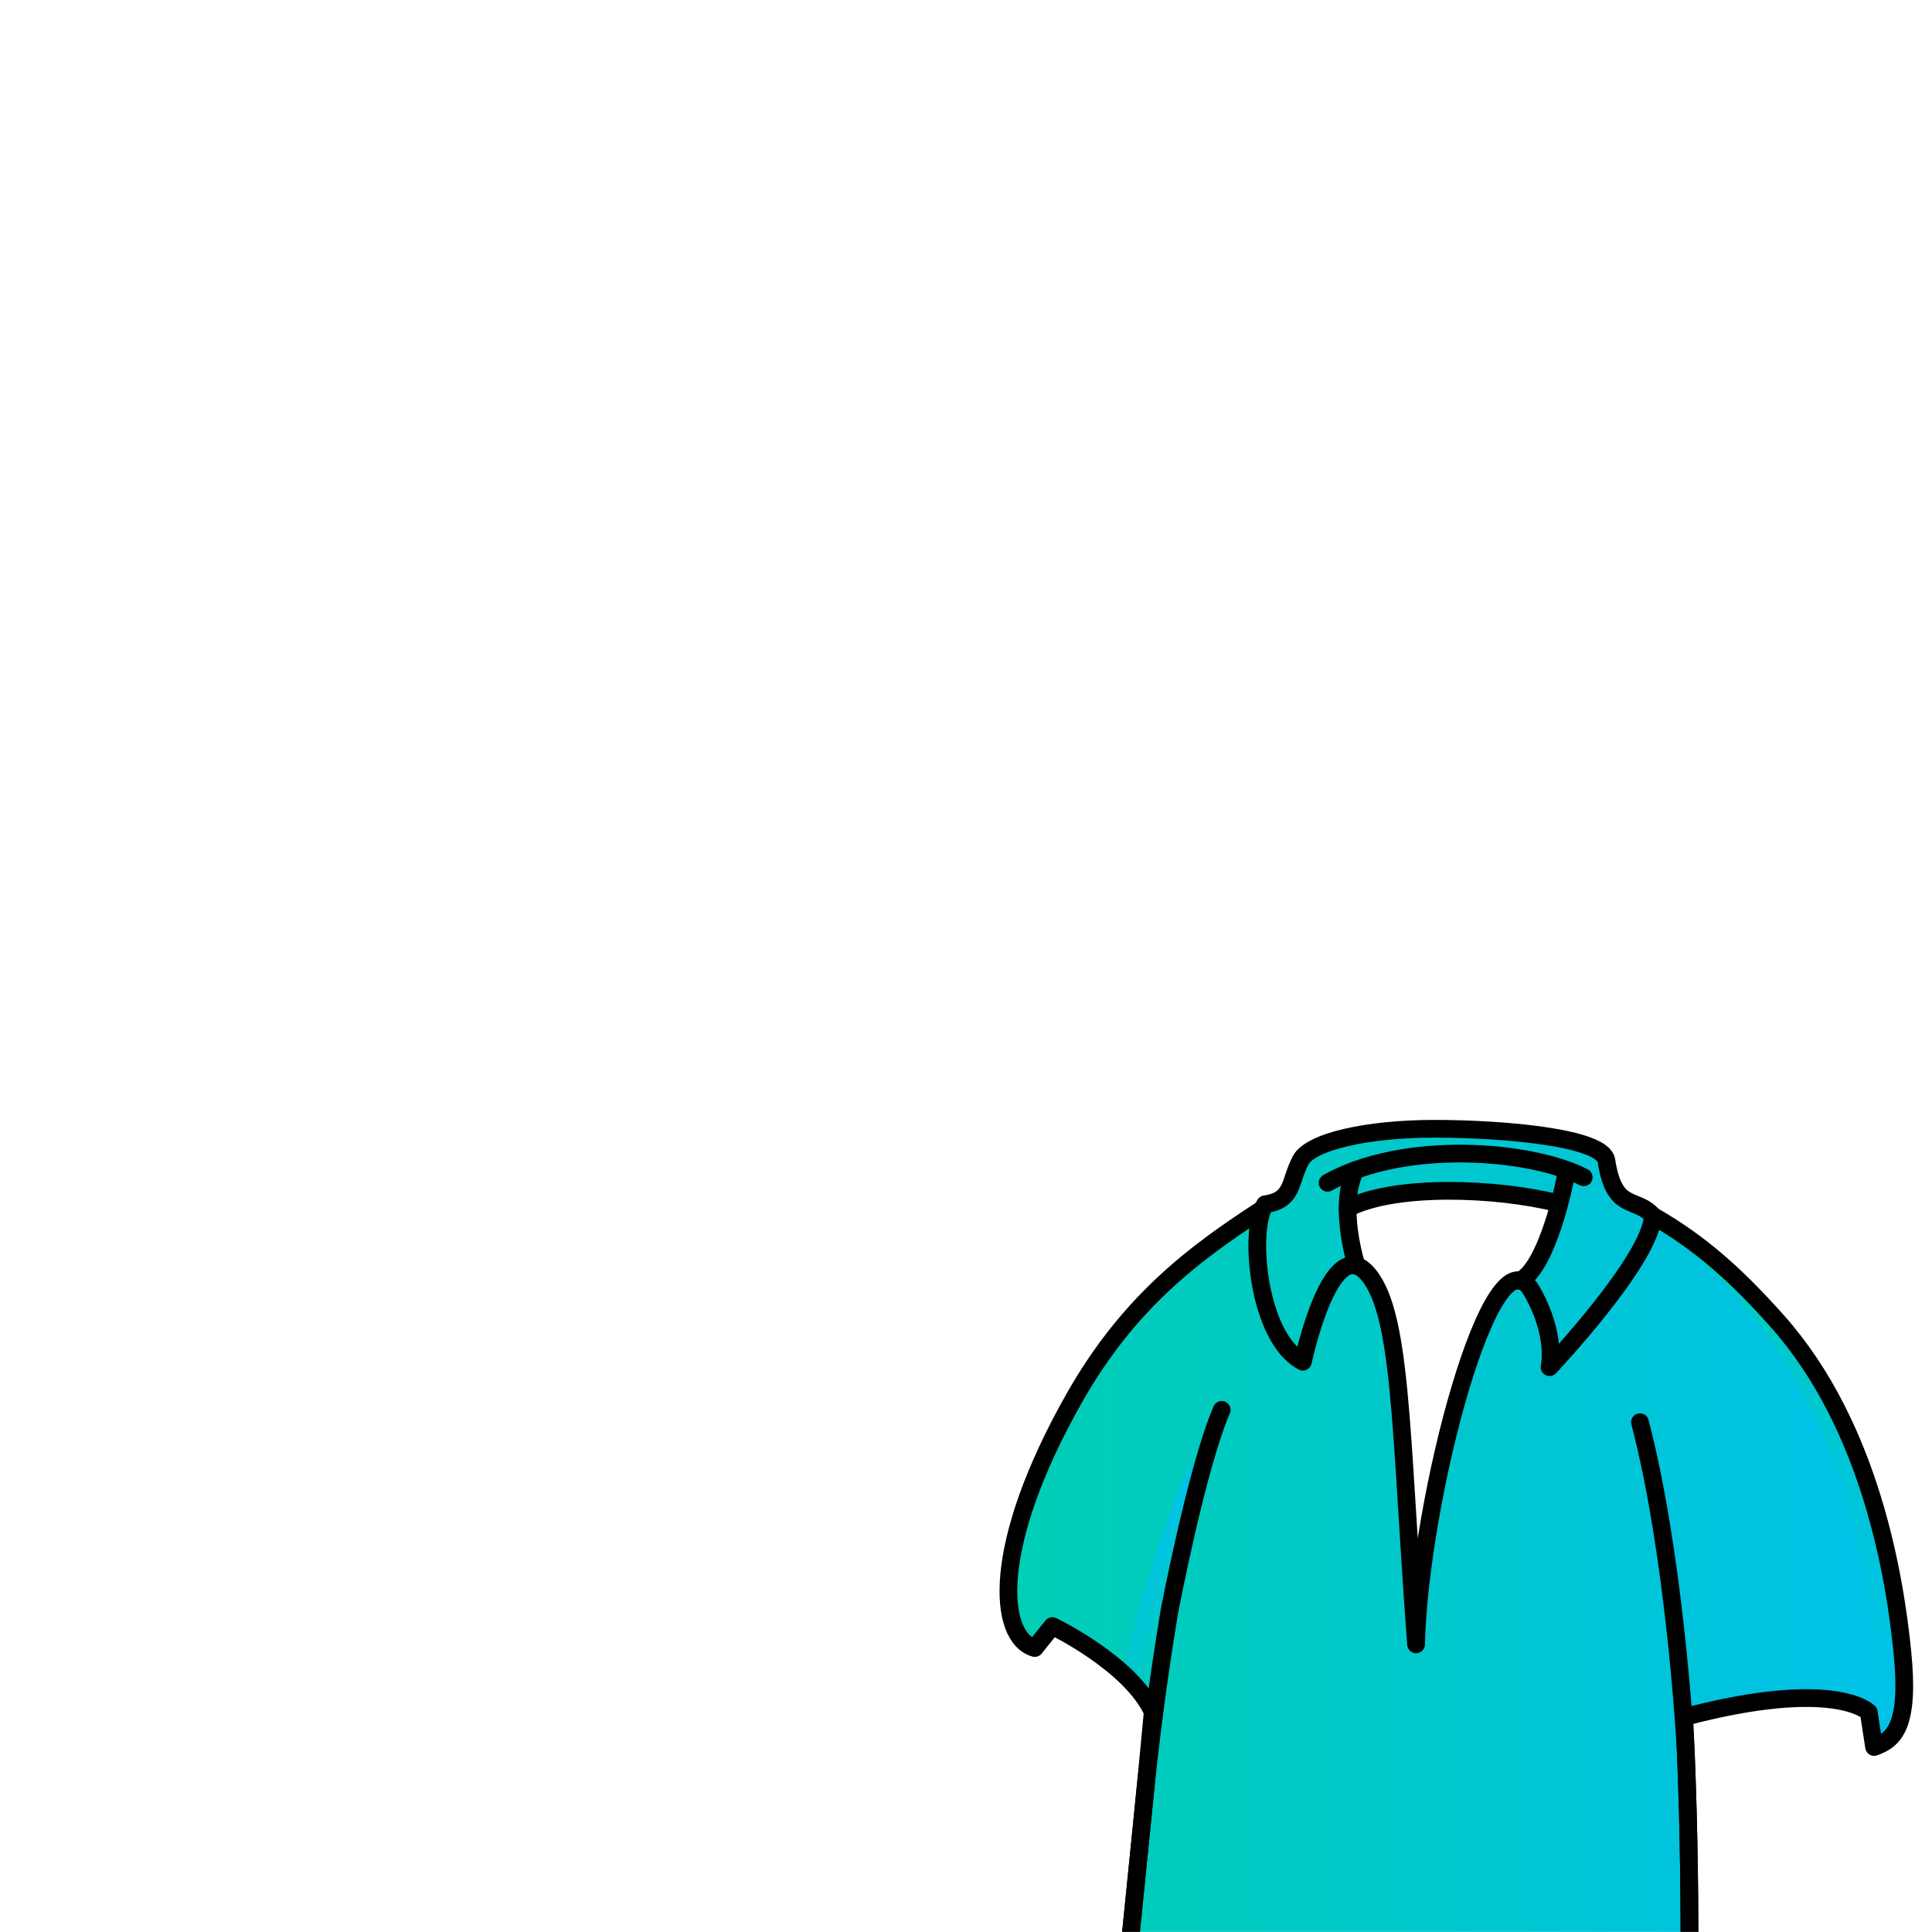 <svg width="2000" height="2000" viewBox="0 0 2000 2000" fill="none" xmlns="http://www.w3.org/2000/svg">
<mask id="mask0_198_194" style="mask-type:luminance" maskUnits="userSpaceOnUse" x="0" y="0" width="2000" height="2000">
<path d="M2000 0H0V2000H2000V0Z" fill="white"/>
</mask>
<g mask="url(#mask0_198_194)">
<path d="M1969.35 1710.28C1961.76 1634.52 1937.14 1477.17 1840.21 1368.06C1793.54 1315.63 1757.04 1281.29 1692.5 1248.71C1690.7 1247.79 1674.89 1233.37 1672.84 1232.49C1672.91 1157.46 1486.91 1150.53 1353.91 1193.09C1334.25 1244.71 1303.5 1248.71 1285.67 1261.77C1219.85 1310.05 1168.45 1348.17 1112.58 1446.38C1024.71 1600.95 1033.3 1695.38 1071.2 1706.02L1089.4 1683.27C1089.4 1683.27 1170.04 1721.79 1193.3 1772.09C1166.04 2068.6 1127.81 2353.52 1154.45 2389C1181.67 2425.36 1701.21 2428.37 1742.12 2257.22C1749.86 2125.55 1751.95 1948.9 1743.55 1777.49C1899.66 1736.36 1934.51 1772.46 1934.51 1772.46L1940.05 1808.45C1941.48 1807.97 1942.88 1807.46 1944.23 1806.87C1963.38 1798.87 1976.4 1781.01 1969.36 1710.27L1969.35 1710.28ZM1609.7 1261.88C1598.8 1291.52 1585.78 1313.76 1542.56 1355.65C1510.24 1429.61 1467.09 1671.31 1459.02 1601.61C1450.91 1531.9 1446.84 1360.79 1424.42 1331.48C1402 1302.17 1384.61 1250.11 1411.1 1244.24C1419.28 1241.78 1427.61 1239.69 1427.61 1239.69C1490.24 1223.84 1620.55 1232.24 1609.69 1261.89L1609.7 1261.88Z" fill="url(#paint0_linear_198_194)"/>
<path d="M1944.22 1806.9C1940.88 1657.95 1929.73 1409.38 1686.71 1246.05C1688.76 1246.93 1690.71 1247.81 1692.51 1248.73C1757.04 1281.31 1793.55 1315.65 1840.22 1368.08C1937.15 1477.19 1961.77 1634.54 1969.36 1710.3C1976.4 1781.03 1963.38 1798.9 1944.23 1806.9H1944.22Z" fill="url(#paint1_linear_198_194)"/>
<path d="M1161.95 1732C1161.95 1732 1209.4 1527 1253.57 1489.92C1197.05 1704.06 1193.29 1772.12 1193.29 1772.12L1161.95 1732Z" fill="url(#paint2_linear_198_194)"/>
<path d="M1304.48 1253.19C1236.02 1297.64 1168.44 1348.19 1112.57 1446.4C1024.7 1600.97 1033.29 1695.4 1071.19 1706.04L1089.39 1683.29C1089.39 1683.29 1170.03 1721.81 1193.29 1772.11C1166.03 2068.62 1127.8 2353.54 1154.44 2389.02C1181.66 2425.38 1701.2 2428.39 1742.11 2257.24C1749.85 2125.57 1751.94 1948.92 1743.54 1777.51C1899.65 1736.38 1934.5 1772.48 1934.5 1772.48L1940.04 1808.47C1961.39 1801.17 1976.91 1786.05 1969.35 1710.29C1961.76 1634.53 1937.13 1477.17 1840.2 1368.06C1799.37 1322.19 1762.01 1287.73 1711.14 1258.62" stroke="black" stroke-width="18.34" stroke-linecap="round" stroke-linejoin="round"/>
<path d="M1465.9 1702.22C1469.38 1552.74 1544.81 1265.94 1585.47 1336.06C1612.06 1381.92 1604.08 1415.27 1604.08 1415.27C1604.08 1415.27 1708.56 1304.8 1711.14 1258.62C1693.12 1238.19 1671.1 1254.93 1662.95 1201.47C1659.28 1177.4 1556.1 1168.5 1485.13 1168.5C1414.16 1168.5 1356.53 1182.07 1346.45 1201.11C1334.52 1223.65 1339.32 1242.39 1309.6 1246.67C1292.2 1272.98 1301.92 1385.41 1348.75 1409.63C1348.75 1409.63 1376.21 1280.43 1413.35 1315.96C1451.89 1354.5 1449.15 1480.81 1465.91 1702.22" stroke="black" stroke-width="18.34" stroke-linecap="round" stroke-linejoin="round"/>
<path d="M1374.34 1224.43C1453.44 1179.9 1584.52 1190.27 1639.46 1218.7" stroke="black" stroke-width="18.34" stroke-linecap="round" stroke-linejoin="round"/>
<path d="M1572.95 1325.98C1601.91 1312.92 1620.75 1221.71 1621.85 1211.34" stroke="black" stroke-width="18.34" stroke-linecap="round" stroke-linejoin="round"/>
<path d="M1404.31 1310.37C1404.31 1310.37 1384.29 1248 1403.13 1211.33" stroke="black" stroke-width="18.34" stroke-linecap="round" stroke-linejoin="round"/>
<path d="M1395.05 1250.92C1443.41 1225.67 1548.83 1229.5 1612.62 1245.53" stroke="black" stroke-width="18.34" stroke-linecap="round" stroke-linejoin="round"/>
<path d="M1742.1 2257.24C1749.23 2136.03 1751.57 1976.67 1745.32 1818.41C1744.29 1792.36 1732.38 1604.47 1697.68 1472.23" stroke="black" stroke-width="18.34" stroke-linecap="round" stroke-linejoin="round"/>
<path d="M1264.72 1459.49C1239.03 1518.59 1210.47 1668.62 1210.47 1668.62C1199.5 1734.69 1190.72 1801.14 1184.14 1867.79C1158.52 2127.45 1130.68 2357.39 1154.42 2389.03" stroke="black" stroke-width="18.34" stroke-linecap="round" stroke-linejoin="round"/>
</g>
<defs>
<linearGradient id="paint0_linear_198_194" x1="1043.9" y1="1788.02" x2="1971.29" y2="1788.02" gradientUnits="userSpaceOnUse">
<stop stop-color="#00CEB4"/>
<stop offset="1" stop-color="#00C1E9"/>
</linearGradient>
<linearGradient id="paint1_linear_198_194" x1="2040.79" y1="1655.77" x2="1597.81" y2="1400.02" gradientUnits="userSpaceOnUse">
<stop stop-color="#00C1E9"/>
<stop offset="1" stop-color="#00CEB4"/>
</linearGradient>
<linearGradient id="paint2_linear_198_194" x1="1261.92" y1="1653.24" x2="1181.56" y2="1606.84" gradientUnits="userSpaceOnUse">
<stop stop-color="#00CEB4"/>
<stop offset="1" stop-color="#00C1E9"/>
</linearGradient>
</defs>
</svg>
